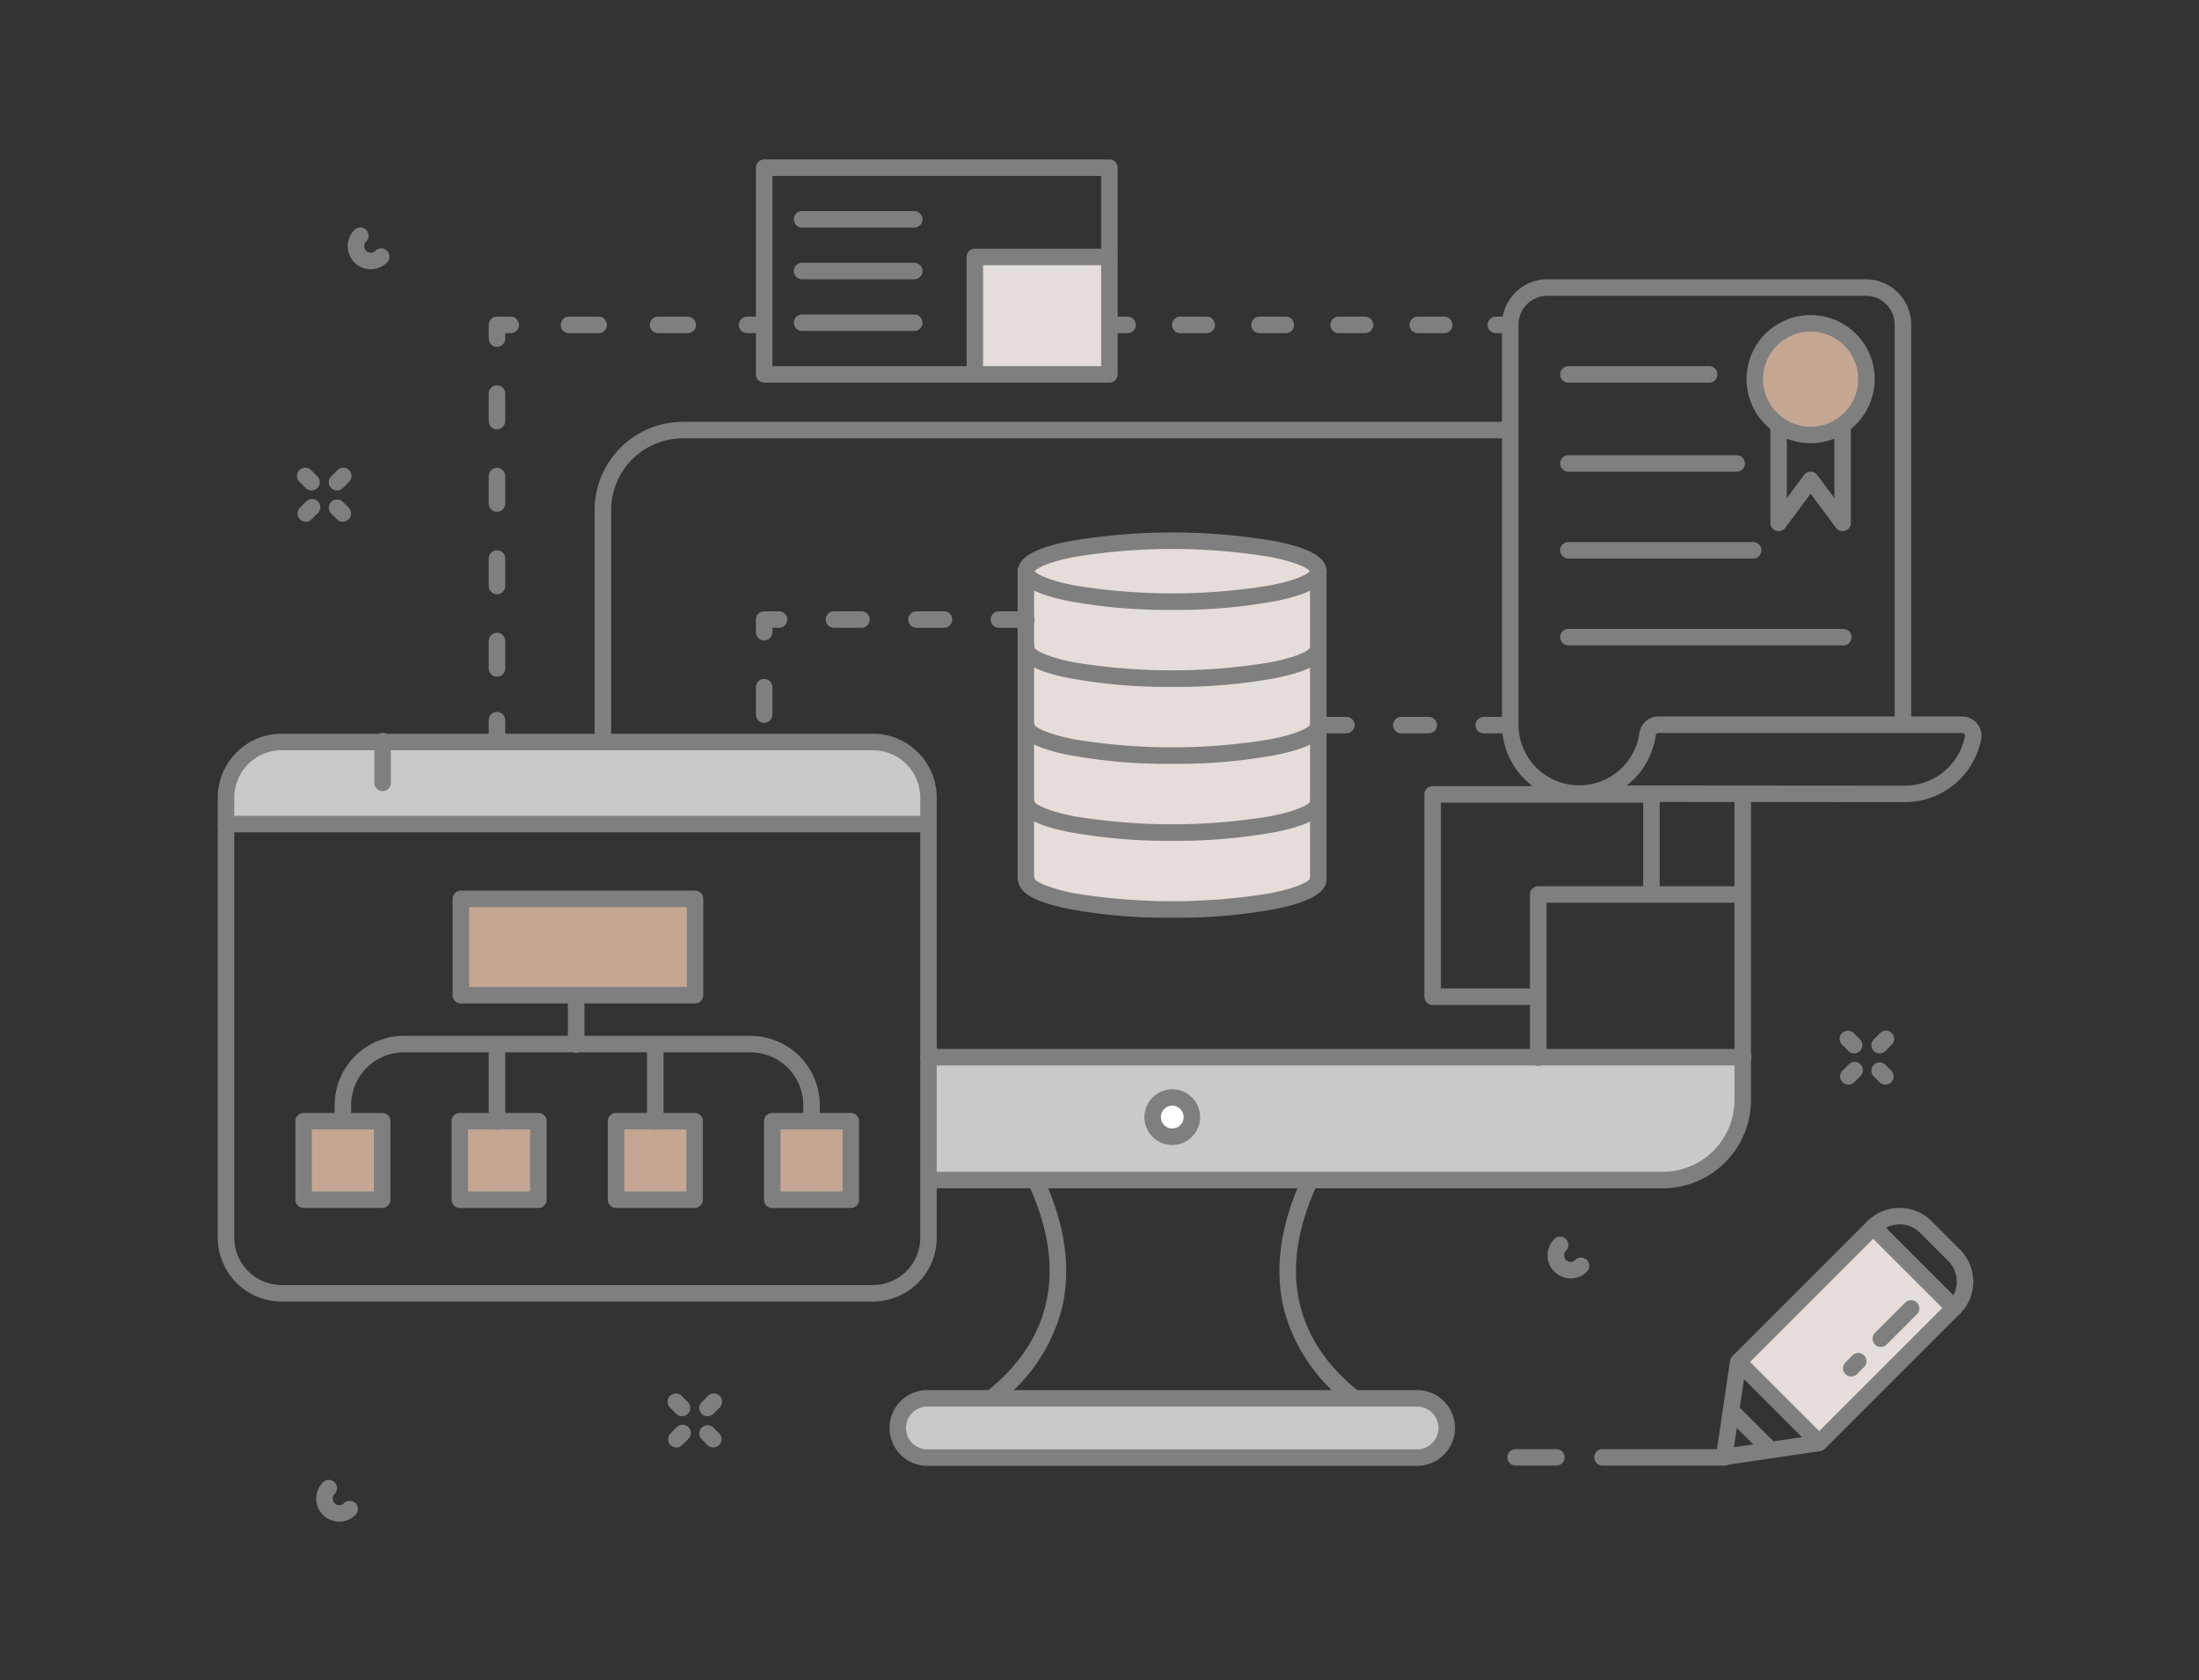 <svg xmlns="http://www.w3.org/2000/svg" width="300" height="229.2" viewBox="0 0 300 229.2">
  <rect x="0" y="0" width="300" height="229.2" fill="#333333" stroke="none"/>
  <g id="img-2" transform="translate(2730 -805)">
    <rect id="矩形_3127" data-name="矩形 3127" width="300" height="229.2" transform="translate(-2730 805)" fill="#fff" opacity="0"/>
    <g id="PROJECT" transform="translate(-2700.3 826.75)">
      <g id="组_4220" data-name="组 4220" transform="translate(0 0)">
        <g id="组_4216" data-name="组 4216">
          <g id="组_3953" data-name="组 3953" transform="translate(92.746 122.202)">
            <g id="组_3948" data-name="组 3948" transform="translate(4.229)">
              <g id="组_3947" data-name="组 3947">
                <path id="路径_5525" data-name="路径 5525" d="M3127.883,1268.659h100.744a10.3,10.3,0,0,0,10.3-10.3v-6.681h-111.04Z" transform="translate(-3127.883 -1251.683)" fill="#c9c9c9"/>
              </g>
            </g>
            <g id="组_3950" data-name="组 3950" transform="translate(35.625 6.598)">
              <g id="组_3949" data-name="组 3949">
                <circle id="椭圆_58" data-name="椭圆 58" cx="1.89" cy="1.89" r="1.89" fill="#fff"/>
              </g>
            </g>
            <g id="组_3952" data-name="组 3952" transform="translate(0 46.699)">
              <g id="组_3951" data-name="组 3951">
                <rect id="矩形_3107" data-name="矩形 3107" width="74.885" height="8.522" rx="4.261" fill="#c9c9c9"/>
              </g>
            </g>
          </g>
          <g id="组_3955" data-name="组 3955" transform="translate(1.312 79.313)">
            <g id="组_3954" data-name="组 3954">
              <path id="路径_5526" data-name="路径 5526" d="M2579.424,965.75h-81.869a6.375,6.375,0,0,0-6.375,6.375l-1.05,5.1h94.62l1.05-5.1A6.375,6.375,0,0,0,2579.424,965.75Z" transform="translate(-2490.13 -965.75)" fill="#c9c9c9"/>
            </g>
          </g>
          <g id="组_3957" data-name="组 3957" transform="translate(110.325 52.018)">
            <g id="组_3956" data-name="组 3956">
              <path id="路径_5527" data-name="路径 5527" d="M3216.882,787.87v42q21.089,8.458,39.9,0v-42A50.794,50.794,0,0,0,3216.882,787.87Z" transform="translate(-3216.882 -783.788)" fill="#e5ddd9"/>
            </g>
          </g>
          <g id="组_3959" data-name="组 3959" transform="translate(33.173 100.882)">
            <g id="组_3958" data-name="组 3958">
              <rect id="矩形_3108" data-name="矩形 3108" width="31.947" height="13.143" fill="#c4a693"/>
            </g>
          </g>
          <g id="组_3961" data-name="组 3961" transform="translate(54.343 131.211)">
            <g id="组_3960" data-name="组 3960">
              <rect id="矩形_3109" data-name="矩形 3109" width="10.716" height="10.716" fill="#c4a693"/>
            </g>
          </g>
          <g id="组_3963" data-name="组 3963" transform="translate(75.655 131.211)">
            <g id="组_3962" data-name="组 3962">
              <rect id="矩形_3110" data-name="矩形 3110" width="10.716" height="10.716" fill="#c4a693"/>
            </g>
          </g>
          <g id="组_3965" data-name="组 3965" transform="translate(11.72 131.211)">
            <g id="组_3964" data-name="组 3964">
              <rect id="矩形_3111" data-name="矩形 3111" width="10.716" height="10.716" fill="#c4a693"/>
            </g>
          </g>
          <g id="组_3967" data-name="组 3967" transform="translate(33.032 131.211)">
            <g id="组_3966" data-name="组 3966">
              <rect id="矩形_3112" data-name="矩形 3112" width="10.716" height="10.716" fill="#c4a693"/>
            </g>
          </g>
          <g id="组_3969" data-name="组 3969" transform="translate(208.298 20.844)">
            <g id="组_3968" data-name="组 3968">
              <circle id="椭圆_59" data-name="椭圆 59" cx="7.616" cy="7.616" r="7.616" transform="translate(0 3.425) rotate(-12.994)" fill="#c4a693"/>
            </g>
          </g>
          <g id="组_3971" data-name="组 3971" transform="translate(103.294 13.3)">
            <g id="组_3970" data-name="组 3970">
              <rect id="矩形_3113" data-name="矩形 3113" width="18.355" height="16.025" fill="#e5ddd9"/>
            </g>
          </g>
          <g id="组_3973" data-name="组 3973" transform="translate(207.432 145.647)">
            <g id="组_3972" data-name="组 3972">
              <rect id="矩形_3114" data-name="矩形 3114" width="26.066" height="15.6" transform="translate(0 18.432) rotate(-45)" fill="#e5ddd9"/>
            </g>
          </g>
          <g id="组_3996" data-name="组 3996" transform="translate(51.424 35.798)">
            <g id="组_3976" data-name="组 3976">
              <g id="组_3975" data-name="组 3975">
                <g id="组_3974" data-name="组 3974">
                  <path id="路径_5528" data-name="路径 5528" d="M2825.332,719.285a1.125,1.125,0,0,1-1.125-1.125V687.7a12.058,12.058,0,0,1,12.045-12.045H2948.2a1.125,1.125,0,0,1,0,2.25H2836.252a9.806,9.806,0,0,0-9.795,9.795v30.46A1.125,1.125,0,0,1,2825.332,719.285Z" transform="translate(-2824.207 -675.655)" fill="#7f7f7f"/>
                </g>
              </g>
            </g>
            <g id="组_3979" data-name="组 3979" transform="translate(45.388 50.613)">
              <g id="组_3978" data-name="组 3978">
                <g id="组_3977" data-name="组 3977">
                  <path id="路径_5529" data-name="路径 5529" d="M3227.116,1067.036h-99.2a1.125,1.125,0,0,1,0-2.25h99.2a9.806,9.806,0,0,0,9.795-9.795V1014.2a1.125,1.125,0,1,1,2.25,0v40.789A12.058,12.058,0,0,1,3227.116,1067.036Z" transform="translate(-3126.793 -1013.077)" fill="#7f7f7f"/>
                </g>
              </g>
            </g>
            <g id="组_3986" data-name="组 3986" transform="translate(52.982 102.376)">
              <g id="组_3982" data-name="组 3982" transform="translate(40.44)">
                <g id="组_3981" data-name="组 3981">
                  <g id="组_3980" data-name="组 3980">
                    <path id="路径_5530" data-name="路径 5530" d="M3457.248,1390.132a1.12,1.12,0,0,1-.693-.239,23.79,23.79,0,0,1-8.87-12.863c-1.407-5.516-.573-11.646,2.477-18.219a1.125,1.125,0,0,1,2.041.947c-6.717,14.476-.587,23.414,5.739,28.364a1.125,1.125,0,0,1-.694,2.011Z" transform="translate(-3447.022 -1358.159)" fill="#7f7f7f"/>
                  </g>
                </g>
              </g>
              <g id="组_3985" data-name="组 3985" transform="translate(0 0)">
                <g id="组_3984" data-name="组 3984">
                  <g id="组_3983" data-name="组 3983">
                    <path id="路径_5531" data-name="路径 5531" d="M3178.549,1390.132a1.125,1.125,0,0,1-.694-2.011c6.325-4.949,12.455-13.888,5.739-28.364a1.125,1.125,0,1,1,2.041-.947c3.05,6.574,3.883,12.7,2.477,18.219a23.79,23.79,0,0,1-8.87,12.863A1.121,1.121,0,0,1,3178.549,1390.132Z" transform="translate(-3177.423 -1358.159)" fill="#7f7f7f"/>
                  </g>
                </g>
              </g>
            </g>
            <g id="组_3989" data-name="组 3989" transform="translate(40.237 132.099)">
              <g id="组_3988" data-name="组 3988">
                <g id="组_3987" data-name="组 3987">
                  <path id="路径_5532" data-name="路径 5532" d="M3164.421,1566.653h-66.8a5.169,5.169,0,1,1,0-10.338h66.8a5.169,5.169,0,1,1,0,10.338Zm-66.8-8.088a2.919,2.919,0,1,0,0,5.838h66.8a2.919,2.919,0,1,0,0-5.838Z" transform="translate(-3092.455 -1556.315)" fill="#7f7f7f"/>
                </g>
              </g>
            </g>
            <g id="组_3992" data-name="组 3992" transform="translate(44.426 85.552)">
              <g id="组_3991" data-name="组 3991">
                <g id="组_3990" data-name="组 3990">
                  <path id="路径_5533" data-name="路径 5533" d="M3232.658,1248.25h-111.15a1.125,1.125,0,0,1,0-2.25h111.15a1.125,1.125,0,0,1,0,2.25Z" transform="translate(-3120.383 -1246)" fill="#7f7f7f"/>
                </g>
              </g>
            </g>
            <g id="组_3995" data-name="组 3995" transform="translate(75 91.053)">
              <g id="组_3994" data-name="组 3994">
                <g id="组_3993" data-name="组 3993">
                  <path id="路径_5534" data-name="路径 5534" d="M3328.014,1290.281a3.8,3.8,0,1,1,3.8-3.8A3.808,3.808,0,0,1,3328.014,1290.281Zm0-5.358a1.554,1.554,0,1,0,1.554,1.554A1.556,1.556,0,0,0,3328.014,1284.923Z" transform="translate(-3324.21 -1282.673)" fill="#7f7f7f"/>
                </g>
              </g>
            </g>
          </g>
          <g id="组_3999" data-name="组 3999" transform="translate(230.946 75.101)">
            <g id="组_3998" data-name="组 3998">
              <g id="组_3997" data-name="组 3997">
                <path id="路径_5535" data-name="路径 5535" d="M4021.021,937.676" transform="translate(-4021.021 -937.676)" fill="none" stroke="#7f7f7f" stroke-linecap="round" stroke-linejoin="round" stroke-width="15"/>
              </g>
            </g>
          </g>
          <g id="组_4002" data-name="组 4002" transform="translate(175.204 16.35)">
            <g id="组_4001" data-name="组 4001">
              <g id="组_4000" data-name="组 4000">
                <path id="路径_5536" data-name="路径 5536" d="M3704.4,617.336l-44.458-.036h-.008a10.547,10.547,0,0,1-10.519-10.527V552.2a6.207,6.207,0,0,1,6.2-6.2h43.431a6.208,6.208,0,0,1,6.2,6.2v53.259a1.123,1.123,0,0,1-.016.189h6.965a2.632,2.632,0,0,1,2.587,3.128A10.6,10.6,0,0,1,3704.4,617.336Zm-37.955-2.28,37.956.03a8.342,8.342,0,0,0,8.175-6.739.368.368,0,0,0-.08-.307.382.382,0,0,0-.3-.141h-41.425a.375.375,0,0,0-.376.307A10.5,10.5,0,0,1,3666.441,615.056Zm-10.829-66.806a3.955,3.955,0,0,0-3.95,3.95v54.573a8.29,8.29,0,0,0,16.5,1.128,2.628,2.628,0,0,1,2.6-2.253h32.242a1.149,1.149,0,0,1-.016-.189V552.2a3.955,3.955,0,0,0-3.951-3.95Z" transform="translate(-3649.411 -546)" fill="#7f7f7f"/>
              </g>
            </g>
          </g>
          <g id="组_4005" data-name="组 4005" transform="translate(183.15 28.2)">
            <g id="组_4004" data-name="组 4004">
              <g id="组_4003" data-name="组 4003">
                <path id="路径_5537" data-name="路径 5537" d="M3722.708,627.25h-19.2a1.125,1.125,0,0,1,0-2.25h19.2a1.125,1.125,0,0,1,0,2.25Z" transform="translate(-3702.383 -625)" fill="#7f7f7f"/>
              </g>
            </g>
          </g>
          <g id="组_4008" data-name="组 4008" transform="translate(183.15 40.35)">
            <g id="组_4007" data-name="组 4007">
              <g id="组_4006" data-name="组 4006">
                <path id="路径_5538" data-name="路径 5538" d="M3726.458,708.25h-22.95a1.125,1.125,0,0,1,0-2.25h22.95a1.125,1.125,0,0,1,0,2.25Z" transform="translate(-3702.383 -706)" fill="#7f7f7f"/>
              </g>
            </g>
          </g>
          <g id="组_4011" data-name="组 4011" transform="translate(183.15 52.2)">
            <g id="组_4010" data-name="组 4010">
              <g id="组_4009" data-name="组 4009">
                <path id="路径_5539" data-name="路径 5539" d="M3728.708,787.25h-25.2a1.125,1.125,0,0,1,0-2.25h25.2a1.125,1.125,0,0,1,0,2.25Z" transform="translate(-3702.383 -785)" fill="#7f7f7f"/>
              </g>
            </g>
          </g>
          <g id="组_4014" data-name="组 4014" transform="translate(183.15 64.05)">
            <g id="组_4013" data-name="组 4013">
              <g id="组_4012" data-name="组 4012">
                <path id="路径_5540" data-name="路径 5540" d="M3741.008,866.25h-37.5a1.125,1.125,0,0,1,0-2.25h37.5a1.125,1.125,0,0,1,0,2.25Z" transform="translate(-3702.383 -864)" fill="#7f7f7f"/>
              </g>
            </g>
          </g>
          <g id="组_4024" data-name="组 4024" transform="translate(0 78.225)">
            <g id="组_4017" data-name="组 4017" transform="translate(0.009 0.128)">
              <g id="组_4016" data-name="组 4016">
                <g id="组_4015" data-name="组 4015">
                  <path id="路径_5541" data-name="路径 5541" d="M2570.825,1036.82h-80.673a8.717,8.717,0,0,1-8.707-8.707v-60.05a8.717,8.717,0,0,1,8.707-8.707h80.673a8.717,8.717,0,0,1,8.707,8.707v60.05A8.717,8.717,0,0,1,2570.825,1036.82Zm-80.673-75.214a6.464,6.464,0,0,0-6.457,6.457v60.05a6.464,6.464,0,0,0,6.457,6.457h80.673a6.464,6.464,0,0,0,6.457-6.457v-60.05a6.464,6.464,0,0,0-6.457-6.457Z" transform="translate(-2481.445 -959.356)" fill="#7f7f7f"/>
                </g>
              </g>
            </g>
            <g id="组_4020" data-name="组 4020" transform="translate(0 11.325)">
              <g id="组_4019" data-name="组 4019">
                <g id="组_4018" data-name="组 4018">
                  <path id="路径_5542" data-name="路径 5542" d="M2578.358,1036.25h-95.85a1.125,1.125,0,0,1,0-2.25h95.85a1.125,1.125,0,0,1,0,2.25Z" transform="translate(-2481.383 -1034)" fill="#7f7f7f"/>
                </g>
              </g>
            </g>
            <g id="组_4023" data-name="组 4023" transform="translate(21.375)">
              <g id="组_4022" data-name="组 4022">
                <g id="组_4021" data-name="组 4021">
                  <path id="路径_5543" data-name="路径 5543" d="M2625.007,966.45a1.125,1.125,0,0,1-1.125-1.125v-5.7a1.125,1.125,0,0,1,2.25,0v5.7A1.125,1.125,0,0,1,2625.007,966.45Z" transform="translate(-2623.882 -958.5)" fill="#7f7f7f"/>
                </g>
              </g>
            </g>
          </g>
          <g id="组_4052" data-name="组 4052" transform="translate(10.595 99.756)">
            <g id="组_4027" data-name="组 4027" transform="translate(21.453)">
              <g id="组_4026" data-name="组 4026">
                <g id="组_4025" data-name="组 4025">
                  <path id="路径_5544" data-name="路径 5544" d="M2728.11,1117.436h-31.947a1.125,1.125,0,0,1-1.125-1.125v-13.143a1.125,1.125,0,0,1,1.125-1.125h31.947a1.125,1.125,0,0,1,1.125,1.125v13.143A1.125,1.125,0,0,1,2728.11,1117.436Zm-30.822-2.25h29.7v-10.893h-29.7Z" transform="translate(-2695.038 -1102.043)" fill="#7f7f7f"/>
                </g>
              </g>
            </g>
            <g id="组_4030" data-name="组 4030" transform="translate(0 30.33)">
              <g id="组_4029" data-name="组 4029">
                <g id="组_4028" data-name="组 4028">
                  <path id="路径_5545" data-name="路径 5545" d="M2563.859,1317.208h-10.717a1.125,1.125,0,0,1-1.125-1.125v-10.717a1.125,1.125,0,0,1,1.125-1.125h10.717a1.125,1.125,0,0,1,1.125,1.125v10.717A1.125,1.125,0,0,1,2563.859,1317.208Zm-9.592-2.25h8.467v-8.467h-8.467Z" transform="translate(-2552.017 -1304.241)" fill="#7f7f7f"/>
                </g>
              </g>
            </g>
            <g id="组_4033" data-name="组 4033" transform="translate(21.312 30.33)">
              <g id="组_4032" data-name="组 4032">
                <g id="组_4031" data-name="组 4031">
                  <path id="路径_5546" data-name="路径 5546" d="M2705.936,1317.208h-10.717a1.125,1.125,0,0,1-1.125-1.125v-10.717a1.125,1.125,0,0,1,1.125-1.125h10.717a1.125,1.125,0,0,1,1.125,1.125v10.717A1.125,1.125,0,0,1,2705.936,1317.208Zm-9.592-2.25h8.467v-8.467h-8.467Z" transform="translate(-2694.094 -1304.241)" fill="#7f7f7f"/>
                </g>
              </g>
            </g>
            <g id="组_4036" data-name="组 4036" transform="translate(42.623 30.33)">
              <g id="组_4035" data-name="组 4035">
                <g id="组_4034" data-name="组 4034">
                  <path id="路径_5547" data-name="路径 5547" d="M2848.014,1317.208H2837.3a1.125,1.125,0,0,1-1.125-1.125v-10.717a1.125,1.125,0,0,1,1.125-1.125h10.717a1.125,1.125,0,0,1,1.125,1.125v10.717A1.125,1.125,0,0,1,2848.014,1317.208Zm-9.592-2.25h8.467v-8.467h-8.467Z" transform="translate(-2836.172 -1304.241)" fill="#7f7f7f"/>
                </g>
              </g>
            </g>
            <g id="组_4039" data-name="组 4039" transform="translate(63.935 30.33)">
              <g id="组_4038" data-name="组 4038">
                <g id="组_4037" data-name="组 4037">
                  <path id="路径_5548" data-name="路径 5548" d="M2990.091,1317.208h-10.717a1.125,1.125,0,0,1-1.125-1.125v-10.717a1.125,1.125,0,0,1,1.125-1.125h10.717a1.125,1.125,0,0,1,1.125,1.125v10.717A1.125,1.125,0,0,1,2990.091,1317.208Zm-9.592-2.25h8.467v-8.467H2980.5Z" transform="translate(-2978.249 -1304.241)" fill="#7f7f7f"/>
                </g>
              </g>
            </g>
            <g id="组_4042" data-name="组 4042" transform="translate(5.358 19.815)">
              <g id="组_4041" data-name="组 4041">
                <g id="组_4040" data-name="组 4040">
                  <path id="路径_5549" data-name="路径 5549" d="M2652.8,1246.91a1.125,1.125,0,0,1-1.125-1.125V1243.6a7.213,7.213,0,0,0-7.205-7.205h-47.274a7.213,7.213,0,0,0-7.205,7.205v2.184a1.125,1.125,0,0,1-2.25,0V1243.6a9.466,9.466,0,0,1,9.455-9.455h47.274a9.466,9.466,0,0,1,9.455,9.455v2.184A1.125,1.125,0,0,1,2652.8,1246.91Z" transform="translate(-2587.739 -1234.146)" fill="#7f7f7f"/>
                </g>
              </g>
            </g>
            <g id="组_4045" data-name="组 4045" transform="translate(37.18 13.269)">
              <g id="组_4044" data-name="组 4044">
                <g id="组_4043" data-name="组 4043">
                  <path id="路径_5550" data-name="路径 5550" d="M2801.007,1199.35a1.125,1.125,0,0,1-1.125-1.125v-6.6a1.125,1.125,0,0,1,2.25,0v6.6A1.125,1.125,0,0,1,2801.007,1199.35Z" transform="translate(-2799.882 -1190.5)" fill="#7f7f7f"/>
                </g>
              </g>
            </g>
            <g id="组_4048" data-name="组 4048" transform="translate(26.38 19.869)">
              <g id="组_4047" data-name="组 4047">
                <g id="组_4046" data-name="组 4046">
                  <path id="路径_5551" data-name="路径 5551" d="M2729.007,1247.25a1.125,1.125,0,0,1-1.125-1.125v-10.5a1.125,1.125,0,0,1,2.25,0v10.5A1.125,1.125,0,0,1,2729.007,1247.25Z" transform="translate(-2727.882 -1234.5)" fill="#7f7f7f"/>
                </g>
              </g>
            </g>
            <g id="组_4051" data-name="组 4051" transform="translate(47.98 19.869)">
              <g id="组_4050" data-name="组 4050">
                <g id="组_4049" data-name="组 4049">
                  <path id="路径_5552" data-name="路径 5552" d="M2873.007,1247.25a1.125,1.125,0,0,1-1.125-1.125v-10.5a1.125,1.125,0,0,1,2.25,0v10.5A1.125,1.125,0,0,1,2873.007,1247.25Z" transform="translate(-2871.882 -1234.5)" fill="#7f7f7f"/>
                </g>
              </g>
            </g>
          </g>
          <g id="组_4059" data-name="组 4059" transform="translate(208.575 21.236)">
            <g id="组_4055" data-name="组 4055">
              <g id="组_4054" data-name="组 4054">
                <g id="组_4053" data-name="组 4053">
                  <path id="路径_5553" data-name="路径 5553" d="M3880.621,596.058a8.741,8.741,0,1,1,8.741-8.741A8.751,8.751,0,0,1,3880.621,596.058Zm0-15.232a6.491,6.491,0,1,0,6.491,6.491A6.5,6.5,0,0,0,3880.621,580.826Z" transform="translate(-3871.88 -578.576)" fill="#7f7f7f"/>
                </g>
              </g>
            </g>
            <g id="组_4058" data-name="组 4058" transform="translate(3.25 13.954)">
              <g id="组_4057" data-name="组 4057">
                <g id="组_4056" data-name="组 4056">
                  <path id="路径_5554" data-name="路径 5554" d="M3903.405,687.127a1.125,1.125,0,0,1-.9-.453l-3.463-4.652-3.464,4.652a1.125,1.125,0,0,1-2.027-.672V672.727a1.125,1.125,0,0,1,2.25,0v9.881l2.339-3.141a1.125,1.125,0,0,1,1.8,0l2.339,3.141v-9.881a1.125,1.125,0,0,1,2.25,0V686a1.125,1.125,0,0,1-1.125,1.125Z" transform="translate(-3893.548 -671.602)" fill="#7f7f7f"/>
                </g>
              </g>
            </g>
          </g>
          <g id="组_4075" data-name="组 4075" transform="translate(36.975 21.45)">
            <g id="组_4062" data-name="组 4062" transform="translate(34.125)">
              <g id="组_4061" data-name="组 4061">
                <g id="组_4060" data-name="组 4060">
                  <path id="路径_5555" data-name="路径 5555" d="M2958.308,582.25h-1.8a1.125,1.125,0,0,1,0-2.25h1.8a1.125,1.125,0,0,1,0,2.25Z" transform="translate(-2955.383 -580)" fill="#7f7f7f"/>
                </g>
              </g>
            </g>
            <g id="组_4065" data-name="组 4065" transform="translate(9.825)">
              <g id="组_4064" data-name="组 4064">
                <g id="组_4063" data-name="组 4063">
                  <path id="路径_5556" data-name="路径 5556" d="M2810.708,582.25h-4.05a1.125,1.125,0,0,1,0-2.25h4.05a1.125,1.125,0,0,1,0,2.25Zm-12.15,0h-4.05a1.125,1.125,0,0,1,0-2.25h4.05a1.125,1.125,0,0,1,0,2.25Z" transform="translate(-2793.383 -580)" fill="#7f7f7f"/>
                </g>
              </g>
            </g>
            <g id="组_4068" data-name="组 4068">
              <g id="组_4067" data-name="组 4067">
                <g id="组_4066" data-name="组 4066">
                  <path id="路径_5557" data-name="路径 5557" d="M2729.007,584.125a1.125,1.125,0,0,1-1.125-1.125v-1.875a1.125,1.125,0,0,1,1.125-1.125h1.875a1.125,1.125,0,0,1,0,2.25h-.75V583A1.125,1.125,0,0,1,2729.007,584.125Z" transform="translate(-2727.882 -580)" fill="#7f7f7f"/>
                </g>
              </g>
            </g>
            <g id="组_4071" data-name="组 4071" transform="translate(0 9.375)">
              <g id="组_4070" data-name="组 4070">
                <g id="组_4069" data-name="组 4069">
                  <path id="路径_5558" data-name="路径 5558" d="M2729.007,682.25a1.125,1.125,0,0,1-1.125-1.125v-3.75a1.125,1.125,0,0,1,2.25,0v3.75A1.125,1.125,0,0,1,2729.007,682.25Zm0-11.25a1.125,1.125,0,0,1-1.125-1.125v-3.75a1.125,1.125,0,0,1,2.25,0v3.75A1.125,1.125,0,0,1,2729.007,671Zm0-11.25a1.125,1.125,0,0,1-1.125-1.125v-3.75a1.125,1.125,0,0,1,2.25,0v3.75A1.125,1.125,0,0,1,2729.007,659.75Zm0-11.25a1.125,1.125,0,0,1-1.125-1.125v-3.75a1.125,1.125,0,0,1,2.25,0v3.75A1.125,1.125,0,0,1,2729.007,648.5Z" transform="translate(-2727.882 -642.5)" fill="#7f7f7f"/>
                </g>
              </g>
            </g>
            <g id="组_4074" data-name="组 4074" transform="translate(0 53.925)">
              <g id="组_4073" data-name="组 4073">
                <g id="组_4072" data-name="组 4072">
                  <path id="路径_5559" data-name="路径 5559" d="M2729.007,943.55a1.125,1.125,0,0,1-1.125-1.125v-1.8a1.125,1.125,0,0,1,2.25,0v1.8A1.125,1.125,0,0,1,2729.007,943.55Z" transform="translate(-2727.882 -939.5)" fill="#7f7f7f"/>
                </g>
              </g>
            </g>
          </g>
          <g id="组_4085" data-name="组 4085" transform="translate(121.2 21.45)">
            <g id="组_4078" data-name="组 4078" transform="translate(52.05)">
              <g id="组_4077" data-name="组 4077">
                <g id="组_4076" data-name="组 4076">
                  <path id="路径_5560" data-name="路径 5560" d="M3639.458,582.25h-1.95a1.125,1.125,0,0,1,0-2.25h1.95a1.125,1.125,0,0,1,0,2.25Z" transform="translate(-3636.383 -580)" fill="#7f7f7f"/>
                </g>
              </g>
            </g>
            <g id="组_4081" data-name="组 4081" transform="translate(9)">
              <g id="组_4080" data-name="组 4080">
                <g id="组_4079" data-name="组 4079">
                  <path id="路径_5561" data-name="路径 5561" d="M3386.508,582.25h-3.6a1.125,1.125,0,0,1,0-2.25h3.6a1.125,1.125,0,0,1,0,2.25Zm-10.8,0h-3.6a1.125,1.125,0,0,1,0-2.25h3.6a1.125,1.125,0,0,1,0,2.25Zm-10.8,0h-3.6a1.125,1.125,0,0,1,0-2.25h3.6a1.125,1.125,0,0,1,0,2.25Zm-10.8,0h-3.6a1.125,1.125,0,0,1,0-2.25h3.6a1.125,1.125,0,0,1,0,2.25Z" transform="translate(-3349.383 -580)" fill="#7f7f7f"/>
                </g>
              </g>
            </g>
            <g id="组_4084" data-name="组 4084">
              <g id="组_4083" data-name="组 4083">
                <g id="组_4082" data-name="组 4082">
                  <path id="路径_5562" data-name="路径 5562" d="M3292.308,582.25h-1.8a1.125,1.125,0,0,1,0-2.25h1.8a1.125,1.125,0,0,1,0,2.25Z" transform="translate(-3289.383 -580)" fill="#7f7f7f"/>
                </g>
              </g>
            </g>
          </g>
          <g id="组_4088" data-name="组 4088" transform="translate(176.329 78.303)">
            <g id="组_4087" data-name="组 4087">
              <g id="组_4086" data-name="组 4086">
                <path id="路径_5563" data-name="路径 5563" d="M3656.911,959.019" transform="translate(-3656.911 -959.019)" fill="none" stroke="#7f7f7f" stroke-linecap="round" stroke-linejoin="round" stroke-width="15"/>
              </g>
            </g>
          </g>
          <g id="组_4110" data-name="组 4110" transform="translate(109.125 50.893)">
            <g id="组_4091" data-name="组 4091" transform="translate(0.051)">
              <g id="组_4090" data-name="组 4090">
                <g id="组_4089" data-name="组 4089">
                  <path id="路径_5564" data-name="路径 5564" d="M3230.272,786.849a73.642,73.642,0,0,1-14.321-1.241c-4.593-.958-6.732-2.241-6.732-4.04s2.139-3.082,6.732-4.04a83.261,83.261,0,0,1,28.641,0c4.593.958,6.732,2.241,6.732,4.04s-2.139,3.082-6.732,4.04A73.642,73.642,0,0,1,3230.272,786.849Zm-18.771-5.28c.271.351,1.624,1.214,5.52,1.959a82.467,82.467,0,0,0,26.5,0c3.9-.745,5.249-1.608,5.52-1.959-.271-.351-1.624-1.214-5.52-1.959a82.467,82.467,0,0,0-26.5,0C3213.125,780.354,3211.772,781.217,3211.5,781.568Zm37.585.076h0Z" transform="translate(-3209.219 -776.288)" fill="#7f7f7f"/>
                </g>
              </g>
            </g>
            <g id="组_4094" data-name="组 4094" transform="translate(0.051 14.655)">
              <g id="组_4093" data-name="组 4093">
                <g id="组_4092" data-name="组 4092">
                  <path id="路径_5565" data-name="路径 5565" d="M3230.272,880.4a73.642,73.642,0,0,1-14.321-1.241c-4.593-.958-6.732-2.241-6.732-4.04a1.125,1.125,0,0,1,2.249-.049c.176.314,1.463,1.226,5.552,2.007a82.467,82.467,0,0,0,26.5,0c4.09-.782,5.377-1.694,5.552-2.007a1.125,1.125,0,0,1,2.249.049c0,1.8-2.139,3.082-6.732,4.04A73.642,73.642,0,0,1,3230.272,880.4Z" transform="translate(-3209.219 -873.991)" fill="#7f7f7f"/>
                </g>
              </g>
            </g>
            <g id="组_4097" data-name="组 4097" transform="translate(0.051 25.155)">
              <g id="组_4096" data-name="组 4096">
                <g id="组_4095" data-name="组 4095">
                  <path id="路径_5566" data-name="路径 5566" d="M3230.272,950.4a73.642,73.642,0,0,1-14.321-1.241c-4.593-.958-6.732-2.241-6.732-4.04a1.125,1.125,0,0,1,2.249-.049c.176.314,1.463,1.226,5.552,2.007a82.467,82.467,0,0,0,26.5,0c4.09-.782,5.377-1.694,5.552-2.007a1.125,1.125,0,0,1,2.249.049c0,1.8-2.139,3.082-6.732,4.04A73.642,73.642,0,0,1,3230.272,950.4Z" transform="translate(-3209.219 -943.991)" fill="#7f7f7f"/>
                </g>
              </g>
            </g>
            <g id="组_4100" data-name="组 4100" transform="translate(0.051 35.655)">
              <g id="组_4099" data-name="组 4099">
                <g id="组_4098" data-name="组 4098">
                  <path id="路径_5567" data-name="路径 5567" d="M3230.272,1020.4a73.642,73.642,0,0,1-14.321-1.241c-4.593-.958-6.732-2.241-6.732-4.04a1.125,1.125,0,0,1,2.249-.049c.176.314,1.463,1.226,5.552,2.007a82.467,82.467,0,0,0,26.5,0c4.09-.782,5.377-1.694,5.552-2.007a1.125,1.125,0,0,1,2.249.049c0,1.8-2.139,3.082-6.732,4.04A73.642,73.642,0,0,1,3230.272,1020.4Z" transform="translate(-3209.219 -1013.991)" fill="#7f7f7f"/>
                </g>
              </g>
            </g>
            <g id="组_4103" data-name="组 4103" transform="translate(0.051 46.155)">
              <g id="组_4102" data-name="组 4102">
                <g id="组_4101" data-name="组 4101">
                  <path id="路径_5568" data-name="路径 5568" d="M3230.272,1090.4a73.646,73.646,0,0,1-14.321-1.241c-4.593-.958-6.732-2.241-6.732-4.04a1.125,1.125,0,0,1,2.249-.049c.176.313,1.463,1.226,5.552,2.007a82.463,82.463,0,0,0,26.5,0c4.09-.782,5.377-1.694,5.552-2.007a1.125,1.125,0,0,1,2.249.049c0,1.8-2.139,3.082-6.732,4.04A73.646,73.646,0,0,1,3230.272,1090.4Z" transform="translate(-3209.219 -1083.991)" fill="#7f7f7f"/>
                </g>
              </g>
            </g>
            <g id="组_4106" data-name="组 4106" transform="translate(39.9 4.082)">
              <g id="组_4105" data-name="组 4105">
                <g id="组_4104" data-name="组 4104">
                  <path id="路径_5569" data-name="路径 5569" d="M3476.007,847.75a1.125,1.125,0,0,1-1.125-1.125v-42a1.125,1.125,0,0,1,2.25,0v42A1.125,1.125,0,0,1,3476.007,847.75Z" transform="translate(-3474.882 -803.5)" fill="#7f7f7f"/>
                </g>
              </g>
            </g>
            <g id="组_4109" data-name="组 4109" transform="translate(0 4.082)">
              <g id="组_4108" data-name="组 4108">
                <g id="组_4107" data-name="组 4107">
                  <path id="路径_5570" data-name="路径 5570" d="M3210.007,847.75a1.125,1.125,0,0,1-1.125-1.125v-42a1.125,1.125,0,0,1,2.25,0v42A1.125,1.125,0,0,1,3210.007,847.75Z" transform="translate(-3208.882 -803.5)" fill="#7f7f7f"/>
                </g>
              </g>
            </g>
          </g>
          <g id="组_4113" data-name="组 4113" transform="translate(149.1 76.05)">
            <g id="组_4112" data-name="组 4112">
              <g id="组_4111" data-name="组 4111">
                <path id="路径_5571" data-name="路径 5571" d="M3502.608,946.25h-3.6a1.125,1.125,0,0,1,0-2.25h3.6a1.125,1.125,0,0,1,0,2.25Zm-11.1,0h-3.75a1.125,1.125,0,0,1,0-2.25h3.75a1.125,1.125,0,0,1,0,2.25Zm-11.25,0h-3.75a1.125,1.125,0,0,1,0-2.25h3.75a1.125,1.125,0,0,1,0,2.25Z" transform="translate(-3475.383 -944)" fill="#7f7f7f"/>
              </g>
            </g>
          </g>
          <g id="组_4116" data-name="组 4116" transform="translate(73.425 61.65)">
            <g id="组_4115" data-name="组 4115">
              <g id="组_4114" data-name="组 4114">
                <path id="路径_5572" data-name="路径 5572" d="M2972.007,863.225a1.125,1.125,0,0,1-1.125-1.125v-3.75a1.125,1.125,0,0,1,2.25,0v3.75A1.125,1.125,0,0,1,2972.007,863.225Zm0-11.25a1.125,1.125,0,0,1-1.125-1.125v-1.725a1.125,1.125,0,0,1,1.125-1.125h2.025a1.125,1.125,0,0,1,0,2.25h-.9v.6A1.125,1.125,0,0,1,2972.007,851.975Zm35.775-1.725h-3.75a1.125,1.125,0,0,1,0-2.25h3.75a1.125,1.125,0,0,1,0,2.25Zm-11.25,0h-3.75a1.125,1.125,0,0,1,0-2.25h3.75a1.125,1.125,0,0,1,0,2.25Zm-11.25,0h-3.75a1.125,1.125,0,0,1,0-2.25h3.75a1.125,1.125,0,0,1,0,2.25Z" transform="translate(-2970.882 -848)" fill="#7f7f7f"/>
              </g>
            </g>
          </g>
          <g id="组_4119" data-name="组 4119" transform="translate(73.425)">
            <g id="组_4118" data-name="组 4118">
              <g id="组_4117" data-name="组 4117">
                <path id="路径_5573" data-name="路径 5573" d="M3020.232,466.325a1.125,1.125,0,0,1-1.125,1.125h-47.1a1.125,1.125,0,0,1-1.125-1.125v-28.2a1.125,1.125,0,0,1,1.125-1.125h47.1a1.125,1.125,0,0,1,1.125,1.125Zm-47.1-1.125h44.85V439.25h-44.85Z" transform="translate(-2970.882 -437)" fill="#7f7f7f"/>
              </g>
            </g>
          </g>
          <g id="组_4140" data-name="组 4140" transform="translate(204.398 143.039)">
            <g id="组_4136" data-name="组 4136">
              <g id="组_4129" data-name="组 4129">
                <g id="组_4122" data-name="组 4122" transform="translate(0 1.483)">
                  <g id="组_4121" data-name="组 4121">
                    <g id="组_4120" data-name="组 4120">
                      <path id="路径_5574" data-name="路径 5574" d="M3845.162,1434.1a1.125,1.125,0,0,1-1.113-1.289l1.909-12.94a1.124,1.124,0,0,1,.317-.631l18.431-18.431a1.125,1.125,0,0,1,1.591,0l11.031,11.031a1.125,1.125,0,0,1,0,1.591l-18.431,18.432a1.126,1.126,0,0,1-.631.317l-12.94,1.909A1.113,1.113,0,0,1,3845.162,1434.1Zm2.968-13.533-1.634,11.074,11.074-1.634,17.373-17.373-9.44-9.44Z" transform="translate(-3844.037 -1400.478)" fill="#7f7f7f"/>
                    </g>
                  </g>
                </g>
                <g id="组_4125" data-name="组 4125" transform="translate(2.278 20.225)">
                  <g id="组_4124" data-name="组 4124">
                    <g id="组_4123" data-name="组 4123">
                      <path id="路径_5575" data-name="路径 5575" d="M3870.53,1537.859a1.121,1.121,0,0,1-.8-.33l-10.182-10.182a1.125,1.125,0,0,1,1.591-1.591l10.182,10.182a1.125,1.125,0,0,1-.8,1.92Z" transform="translate(-3859.222 -1525.426)" fill="#7f7f7f"/>
                    </g>
                  </g>
                </g>
                <g id="组_4128" data-name="组 4128" transform="translate(20.341)">
                  <g id="组_4127" data-name="组 4127">
                    <g id="组_4126" data-name="组 4126">
                      <path id="路径_5576" data-name="路径 5576" d="M3991.8,1405.356a1.121,1.121,0,0,1-.8-.33L3979.97,1394a1.125,1.125,0,0,1,0-1.591,6.2,6.2,0,0,1,8.764,0h0l3.857,3.857a6.2,6.2,0,0,1,0,8.764A1.121,1.121,0,0,1,3991.8,1405.356Zm-9.324-12.04,9.21,9.21a3.953,3.953,0,0,0-.681-4.672l-3.857-3.858A3.955,3.955,0,0,0,3982.473,1393.316Z" transform="translate(-3979.641 -1390.593)" fill="#7f7f7f"/>
                    </g>
                  </g>
                </g>
              </g>
              <g id="组_4132" data-name="组 4132" transform="translate(21.37 12.588)">
                <g id="组_4131" data-name="组 4131">
                  <g id="组_4130" data-name="组 4130">
                    <path id="路径_5577" data-name="路径 5577" d="M3987.627,1480.9a1.125,1.125,0,0,1-.8-1.92l4.136-4.136a1.125,1.125,0,0,1,1.591,1.591l-4.137,4.137A1.121,1.121,0,0,1,3987.627,1480.9Z" transform="translate(-3986.502 -1474.514)" fill="#7f7f7f"/>
                  </g>
                </g>
              </g>
              <g id="组_4135" data-name="组 4135" transform="translate(17.339 19.801)">
                <g id="组_4134" data-name="组 4134">
                  <g id="组_4133" data-name="组 4133">
                    <path id="路径_5578" data-name="路径 5578" d="M3960.757,1525.8a1.125,1.125,0,0,1-.8-1.92l.955-.955a1.125,1.125,0,0,1,1.591,1.591l-.955.955A1.121,1.121,0,0,1,3960.757,1525.8Z" transform="translate(-3959.632 -1522.598)" fill="#7f7f7f"/>
                  </g>
                </g>
              </g>
            </g>
            <g id="组_4139" data-name="组 4139" transform="translate(1.429 27.013)">
              <g id="组_4138" data-name="组 4138">
                <g id="组_4137" data-name="组 4137">
                  <path id="路径_5579" data-name="路径 5579" d="M3859.146,1577.386a1.121,1.121,0,0,1-.8-.329l-4.455-4.455a1.125,1.125,0,1,1,1.591-1.591l4.455,4.455a1.125,1.125,0,0,1-.8,1.921Z" transform="translate(-3853.566 -1570.681)" fill="#7f7f7f"/>
                </g>
              </g>
            </g>
          </g>
          <g id="组_4143" data-name="组 4143" transform="translate(187.8 175.95)">
            <g id="组_4142" data-name="组 4142">
              <g id="组_4141" data-name="组 4141">
                <path id="路径_5580" data-name="路径 5580" d="M3751.158,1612.25h-16.65a1.125,1.125,0,0,1,0-2.25h16.65a1.125,1.125,0,0,1,0,2.25Z" transform="translate(-3733.383 -1610)" fill="#7f7f7f"/>
              </g>
            </g>
          </g>
          <g id="组_4146" data-name="组 4146" transform="translate(175.95 175.95)">
            <g id="组_4145" data-name="组 4145">
              <g id="组_4144" data-name="组 4144">
                <path id="路径_5581" data-name="路径 5581" d="M3661.058,1612.25h-5.55a1.125,1.125,0,0,1,0-2.25h5.55a1.125,1.125,0,0,1,0,2.25Z" transform="translate(-3654.383 -1610)" fill="#7f7f7f"/>
              </g>
            </g>
          </g>
          <g id="组_4149" data-name="组 4149" transform="translate(78.6 7.05)">
            <g id="组_4148" data-name="组 4148">
              <g id="组_4147" data-name="组 4147">
                <path id="路径_5582" data-name="路径 5582" d="M3021.808,486.25h-15.3a1.125,1.125,0,0,1,0-2.25h15.3a1.125,1.125,0,0,1,0,2.25Z" transform="translate(-3005.383 -484)" fill="#7f7f7f"/>
              </g>
            </g>
          </g>
          <g id="组_4152" data-name="组 4152" transform="translate(78.6 14.1)">
            <g id="组_4151" data-name="组 4151">
              <g id="组_4150" data-name="组 4150">
                <path id="路径_5583" data-name="路径 5583" d="M3021.808,533.25h-15.3a1.125,1.125,0,0,1,0-2.25h15.3a1.125,1.125,0,0,1,0,2.25Z" transform="translate(-3005.383 -531)" fill="#7f7f7f"/>
              </g>
            </g>
          </g>
          <g id="组_4155" data-name="组 4155" transform="translate(78.6 21.15)">
            <g id="组_4154" data-name="组 4154">
              <g id="组_4153" data-name="组 4153">
                <path id="路径_5584" data-name="路径 5584" d="M3021.808,580.25h-15.3a1.125,1.125,0,0,1,0-2.25h15.3a1.125,1.125,0,0,1,0,2.25Z" transform="translate(-3005.383 -578)" fill="#7f7f7f"/>
              </g>
            </g>
          </g>
          <g id="组_4158" data-name="组 4158" transform="translate(121.65 29.325)">
            <g id="组_4157" data-name="组 4157">
              <g id="组_4156" data-name="组 4156">
                <path id="路径_5585" data-name="路径 5585" d="M3292.382,632.5" transform="translate(-3292.382 -632.5)" fill="none" stroke="#7f7f7f" stroke-linecap="round" stroke-linejoin="round" stroke-width="15"/>
              </g>
            </g>
          </g>
          <g id="组_4161" data-name="组 4161" transform="translate(102.169 12.175)">
            <g id="组_4160" data-name="组 4160">
              <g id="组_4159" data-name="组 4159">
                <path id="路径_5586" data-name="路径 5586" d="M3163.638,536.442a1.125,1.125,0,0,1-1.125-1.125V519.292a1.125,1.125,0,0,1,1.125-1.125h18.355a1.125,1.125,0,0,1,0,2.25h-17.23v14.9A1.125,1.125,0,0,1,3163.638,536.442Z" transform="translate(-3162.513 -518.167)" fill="#7f7f7f"/>
              </g>
            </g>
          </g>
          <g id="组_4164" data-name="组 4164" transform="translate(179.025 99.15)">
            <g id="组_4163" data-name="组 4163">
              <g id="组_4162" data-name="组 4162">
                <path id="路径_5587" data-name="路径 5587" d="M3676.007,1122.525a1.125,1.125,0,0,1-1.125-1.125v-22.275a1.125,1.125,0,0,1,1.125-1.125h27.825a1.125,1.125,0,0,1,0,2.25h-26.7v21.15A1.125,1.125,0,0,1,3676.007,1122.525Z" transform="translate(-3674.882 -1098)" fill="#7f7f7f"/>
              </g>
            </g>
          </g>
          <g id="组_4167" data-name="组 4167" transform="translate(164.625 85.5)">
            <g id="组_4166" data-name="组 4166">
              <g id="组_4165" data-name="组 4165">
                <path id="路径_5588" data-name="路径 5588" d="M3594.332,1036.85h-14.325a1.125,1.125,0,0,1-1.125-1.125v-27.6a1.125,1.125,0,0,1,1.125-1.125h29.85a1.125,1.125,0,0,1,1.125,1.125V1021.7a1.125,1.125,0,1,1-2.25,0v-12.45h-27.6v25.35h13.2a1.125,1.125,0,0,1,0,2.25Z" transform="translate(-3578.882 -1007)" fill="#7f7f7f"/>
              </g>
            </g>
          </g>
          <g id="组_4180" data-name="组 4180" transform="translate(10.829 42.06)">
            <g id="组_4170" data-name="组 4170" transform="translate(4.334)">
              <g id="组_4169" data-name="组 4169">
                <g id="组_4168" data-name="组 4168">
                  <path id="路径_5589" data-name="路径 5589" d="M2583.59,720.5a1.125,1.125,0,0,1-.8-1.921l.853-.852a1.125,1.125,0,1,1,1.591,1.591l-.853.853A1.122,1.122,0,0,1,2583.59,720.5Z" transform="translate(-2582.465 -717.398)" fill="#7f7f7f"/>
                </g>
              </g>
            </g>
            <g id="组_4173" data-name="组 4173" transform="translate(0.071 4.263)">
              <g id="组_4172" data-name="组 4172">
                <g id="组_4171" data-name="组 4171">
                  <path id="路径_5590" data-name="路径 5590" d="M2555.172,748.919a1.125,1.125,0,0,1-.8-1.92l.853-.853a1.125,1.125,0,0,1,1.591,1.591l-.853.852A1.121,1.121,0,0,1,2555.172,748.919Z" transform="translate(-2554.046 -745.816)" fill="#7f7f7f"/>
                </g>
              </g>
            </g>
            <g id="组_4176" data-name="组 4176">
              <g id="组_4175" data-name="组 4175">
                <g id="组_4174" data-name="组 4174">
                  <path id="路径_5591" data-name="路径 5591" d="M2555.551,720.5a1.122,1.122,0,0,1-.8-.33l-.853-.853a1.125,1.125,0,0,1,1.591-1.591l.853.852a1.125,1.125,0,0,1-.8,1.921Z" transform="translate(-2553.573 -717.398)" fill="#7f7f7f"/>
                </g>
              </g>
            </g>
            <g id="组_4179" data-name="组 4179" transform="translate(4.334 4.334)">
              <g id="组_4178" data-name="组 4178">
                <g id="组_4177" data-name="组 4177">
                  <path id="路径_5592" data-name="路径 5592" d="M2584.372,749.322a1.122,1.122,0,0,1-.8-.33l-.781-.781a1.125,1.125,0,0,1,1.591-1.591l.781.781a1.125,1.125,0,0,1-.8,1.92Z" transform="translate(-2582.465 -746.29)" fill="#7f7f7f"/>
                </g>
              </g>
            </g>
          </g>
          <g id="组_4193" data-name="组 4193" transform="translate(61.379 168.36)">
            <g id="组_4183" data-name="组 4183" transform="translate(4.334)">
              <g id="组_4182" data-name="组 4182">
                <g id="组_4181" data-name="组 4181">
                  <path id="路径_5593" data-name="路径 5593" d="M2920.59,1562.5a1.125,1.125,0,0,1-.8-1.921l.853-.852a1.125,1.125,0,0,1,1.591,1.591l-.853.853A1.122,1.122,0,0,1,2920.59,1562.5Z" transform="translate(-2919.465 -1559.398)" fill="#7f7f7f"/>
                </g>
              </g>
            </g>
            <g id="组_4186" data-name="组 4186" transform="translate(0.071 4.263)">
              <g id="组_4185" data-name="组 4185">
                <g id="组_4184" data-name="组 4184">
                  <path id="路径_5594" data-name="路径 5594" d="M2892.171,1590.919a1.125,1.125,0,0,1-.8-1.92l.853-.853a1.125,1.125,0,1,1,1.591,1.591l-.853.852A1.122,1.122,0,0,1,2892.171,1590.919Z" transform="translate(-2891.046 -1587.817)" fill="#7f7f7f"/>
                </g>
              </g>
            </g>
            <g id="组_4189" data-name="组 4189">
              <g id="组_4188" data-name="组 4188">
                <g id="组_4187" data-name="组 4187">
                  <path id="路径_5595" data-name="路径 5595" d="M2892.551,1562.5a1.122,1.122,0,0,1-.8-.33l-.853-.853a1.125,1.125,0,0,1,1.591-1.591l.853.852a1.125,1.125,0,0,1-.8,1.921Z" transform="translate(-2890.573 -1559.398)" fill="#7f7f7f"/>
                </g>
              </g>
            </g>
            <g id="组_4192" data-name="组 4192" transform="translate(4.334 4.334)">
              <g id="组_4191" data-name="组 4191">
                <g id="组_4190" data-name="组 4190">
                  <path id="路径_5596" data-name="路径 5596" d="M2921.372,1591.322a1.121,1.121,0,0,1-.8-.33l-.781-.781a1.125,1.125,0,0,1,1.591-1.591l.781.781a1.125,1.125,0,0,1-.8,1.92Z" transform="translate(-2919.465 -1588.29)" fill="#7f7f7f"/>
                </g>
              </g>
            </g>
          </g>
          <g id="组_4206" data-name="组 4206" transform="translate(221.279 118.86)">
            <g id="组_4196" data-name="组 4196" transform="translate(4.334)">
              <g id="组_4195" data-name="组 4195">
                <g id="组_4194" data-name="组 4194">
                  <path id="路径_5597" data-name="路径 5597" d="M3986.59,1232.5a1.125,1.125,0,0,1-.8-1.921l.852-.852a1.125,1.125,0,0,1,1.591,1.591l-.853.853A1.121,1.121,0,0,1,3986.59,1232.5Z" transform="translate(-3985.465 -1229.398)" fill="#7f7f7f"/>
                </g>
              </g>
            </g>
            <g id="组_4199" data-name="组 4199" transform="translate(0.071 4.263)">
              <g id="组_4198" data-name="组 4198">
                <g id="组_4197" data-name="组 4197">
                  <path id="路径_5598" data-name="路径 5598" d="M3958.171,1260.919a1.125,1.125,0,0,1-.8-1.92l.853-.853a1.125,1.125,0,1,1,1.591,1.591l-.853.852A1.121,1.121,0,0,1,3958.171,1260.919Z" transform="translate(-3957.046 -1257.817)" fill="#7f7f7f"/>
                </g>
              </g>
            </g>
            <g id="组_4202" data-name="组 4202">
              <g id="组_4201" data-name="组 4201">
                <g id="组_4200" data-name="组 4200">
                  <path id="路径_5599" data-name="路径 5599" d="M3958.551,1232.5a1.122,1.122,0,0,1-.8-.33l-.852-.853a1.125,1.125,0,0,1,1.591-1.591l.853.852a1.125,1.125,0,0,1-.8,1.921Z" transform="translate(-3956.573 -1229.398)" fill="#7f7f7f"/>
                </g>
              </g>
            </g>
            <g id="组_4205" data-name="组 4205" transform="translate(4.334 4.334)">
              <g id="组_4204" data-name="组 4204">
                <g id="组_4203" data-name="组 4203">
                  <path id="路径_5600" data-name="路径 5600" d="M3987.372,1261.322a1.121,1.121,0,0,1-.8-.33l-.781-.781a1.125,1.125,0,0,1,1.591-1.591l.781.781a1.125,1.125,0,0,1-.8,1.92Z" transform="translate(-3985.465 -1258.29)" fill="#7f7f7f"/>
                </g>
              </g>
            </g>
          </g>
          <g id="组_4209" data-name="组 4209" transform="translate(17.739 9.284)">
            <g id="组_4208" data-name="组 4208">
              <g id="组_4207" data-name="组 4207">
                <path id="路径_5601" data-name="路径 5601" d="M2602.785,504.589a3.142,3.142,0,0,1-2.223-5.364,1.125,1.125,0,1,1,1.591,1.591.893.893,0,1,0,1.263,1.263,1.125,1.125,0,0,1,1.591,1.591A3.133,3.133,0,0,1,2602.785,504.589Z" transform="translate(-2599.644 -498.895)" fill="#7f7f7f"/>
              </g>
            </g>
          </g>
          <g id="组_4212" data-name="组 4212" transform="translate(13.441 180.152)">
            <g id="组_4211" data-name="组 4211">
              <g id="组_4210" data-name="组 4210">
                <path id="路径_5602" data-name="路径 5602" d="M2574.133,1643.709a3.142,3.142,0,0,1-2.223-5.364,1.125,1.125,0,0,1,1.591,1.591.893.893,0,1,0,1.263,1.263,1.125,1.125,0,1,1,1.591,1.591A3.134,3.134,0,0,1,2574.133,1643.709Z" transform="translate(-2570.991 -1638.015)" fill="#7f7f7f"/>
              </g>
            </g>
          </g>
          <g id="组_4215" data-name="组 4215" transform="translate(181.429 146.965)">
            <g id="组_4214" data-name="组 4214">
              <g id="组_4213" data-name="组 4213">
                <path id="路径_5603" data-name="路径 5603" d="M3694.05,1422.461a3.143,3.143,0,0,1-2.223-5.366,1.125,1.125,0,1,1,1.591,1.591.893.893,0,1,0,1.263,1.263,1.125,1.125,0,0,1,1.591,1.591A3.122,3.122,0,0,1,3694.05,1422.461Z" transform="translate(-3690.908 -1416.765)" fill="#7f7f7f"/>
              </g>
            </g>
          </g>
        </g>
      </g>
    </g>
  </g>
</svg>
